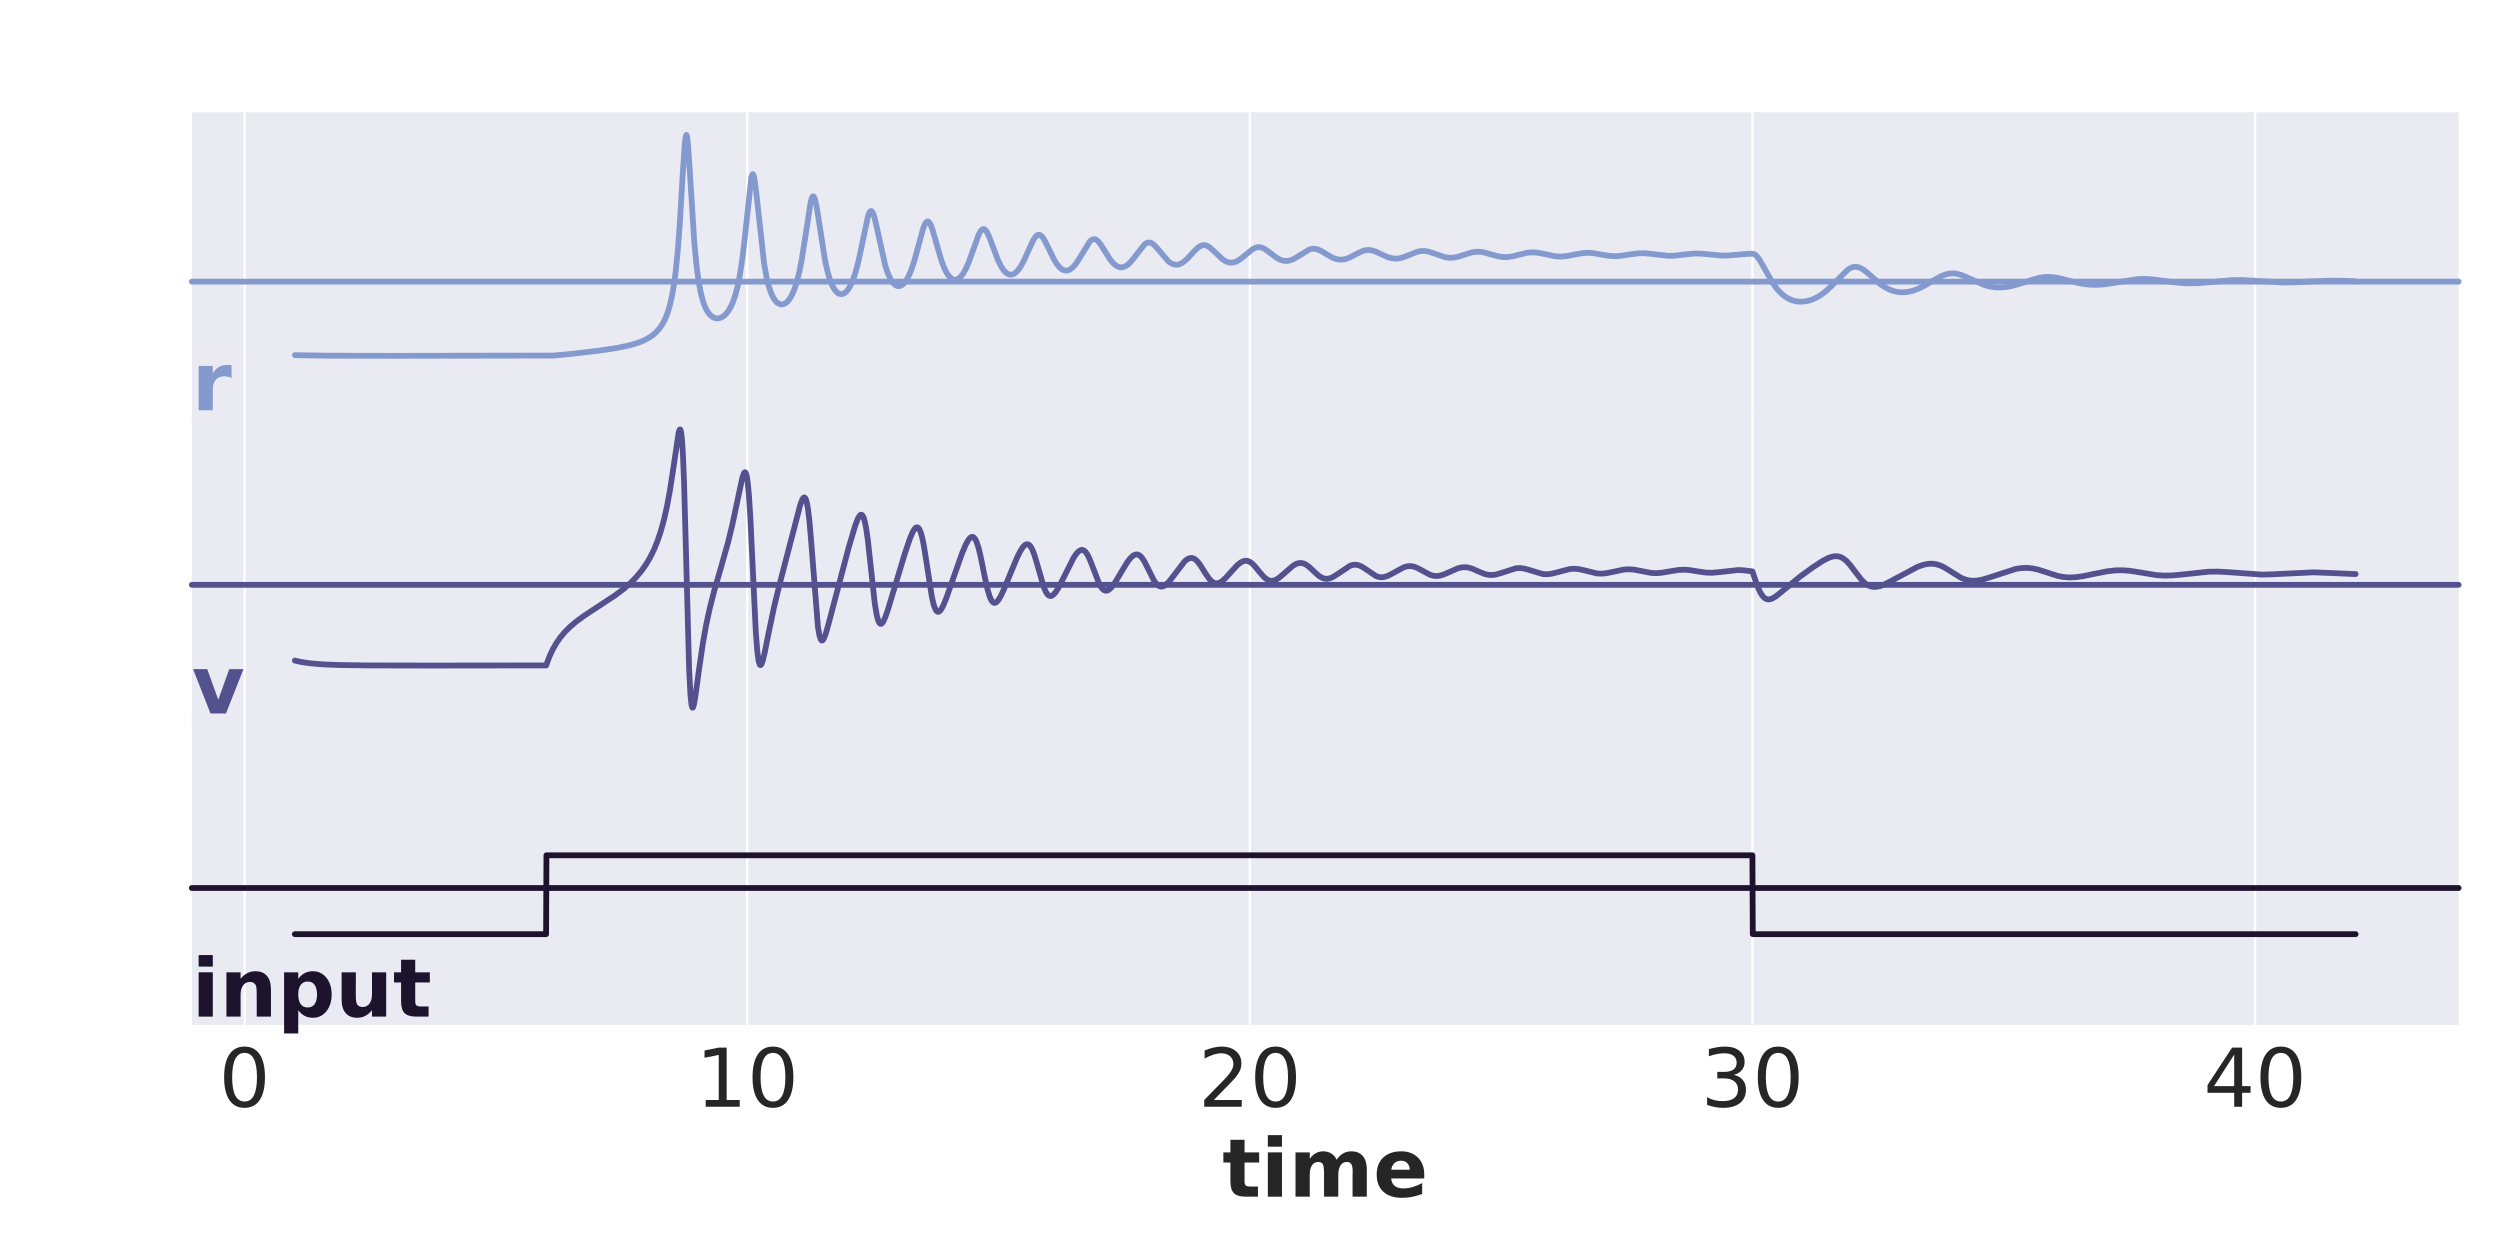 <?xml version="1.0" encoding="utf-8" standalone="no"?>
<!DOCTYPE svg PUBLIC "-//W3C//DTD SVG 1.1//EN"
  "http://www.w3.org/Graphics/SVG/1.1/DTD/svg11.dtd">
<!-- Created with matplotlib (https://matplotlib.org/) -->
<svg height="432pt" version="1.1" viewBox="0 0 864 432" width="864pt" xmlns="http://www.w3.org/2000/svg" xmlns:xlink="http://www.w3.org/1999/xlink">
 <defs>
  <style type="text/css">
*{stroke-linecap:butt;stroke-linejoin:round;}
  </style>
 </defs>
 <g id="figure_1">
  <g id="patch_1">
   <path d="M 0 432 
L 864 432 
L 864 0 
L 0 0 
z
" style="fill:#ffffff;"/>
  </g>
  <g id="axes_1">
   <g id="patch_2">
    <path d="M 66.3 144.639 
L 849.7 144.639 
L 849.7 38.8 
L 66.3 38.8 
z
" style="fill:#eaeaf2;"/>
   </g>
   <g id="matplotlib.axis_1">
    <g id="xtick_1">
     <g id="line2d_1">
      <path clip-path="url(#p7f8eda6857)" d="M 84.521 144.639 
L 84.521 38.8 
" style="fill:none;stroke:#ffffff;stroke-linecap:round;stroke-width:0.8;"/>
     </g>
    </g>
    <g id="xtick_2">
     <g id="line2d_2">
      <path clip-path="url(#p7f8eda6857)" d="M 258.232 144.639 
L 258.232 38.8 
" style="fill:none;stroke:#ffffff;stroke-linecap:round;stroke-width:0.8;"/>
     </g>
    </g>
    <g id="xtick_3">
     <g id="line2d_3">
      <path clip-path="url(#p7f8eda6857)" d="M 431.943 144.639 
L 431.943 38.8 
" style="fill:none;stroke:#ffffff;stroke-linecap:round;stroke-width:0.8;"/>
     </g>
    </g>
    <g id="xtick_4">
     <g id="line2d_4">
      <path clip-path="url(#p7f8eda6857)" d="M 605.655 144.639 
L 605.655 38.8 
" style="fill:none;stroke:#ffffff;stroke-linecap:round;stroke-width:0.8;"/>
     </g>
    </g>
    <g id="xtick_5">
     <g id="line2d_5">
      <path clip-path="url(#p7f8eda6857)" d="M 779.366 144.639 
L 779.366 38.8 
" style="fill:none;stroke:#ffffff;stroke-linecap:round;stroke-width:0.8;"/>
     </g>
    </g>
   </g>
   <g id="matplotlib.axis_2"/>
   <g id="line2d_6">
    <path clip-path="url(#p7f8eda6857)" d="M 101.909 122.747 
L 113.826 122.924 
L 136.825 122.972 
L 191.231 122.876 
L 196.165 122.434 
L 206.136 121.299 
L 212.424 120.388 
L 216.559 119.576 
L 219.599 118.761 
L 221.944 117.908 
L 223.82 116.995 
L 225.366 115.999 
L 226.669 114.9 
L 227.815 113.64 
L 228.823 112.202 
L 229.743 110.497 
L 230.594 108.441 
L 231.394 105.906 
L 232.14 102.772 
L 232.853 98.797 
L 233.548 93.599 
L 234.242 86.601 
L 234.955 77.05 
L 235.962 60.002 
L 236.674 49.528 
L 237.022 46.983 
L 237.213 46.626 
L 237.23 46.632 
L 237.352 46.859 
L 237.543 47.843 
L 237.838 50.714 
L 238.342 58.251 
L 239.958 83.889 
L 240.704 91.732 
L 241.434 97.192 
L 242.181 101.173 
L 242.928 104.019 
L 243.692 106.108 
L 244.474 107.629 
L 245.273 108.711 
L 246.072 109.429 
L 246.871 109.855 
L 247.67 110.034 
L 248.487 109.988 
L 249.303 109.719 
L 250.137 109.208 
L 250.971 108.434 
L 251.805 107.354 
L 252.638 105.896 
L 253.455 104.004 
L 254.254 101.571 
L 255.036 98.453 
L 255.817 94.379 
L 256.616 88.952 
L 257.468 81.555 
L 259.674 61.283 
L 260.004 60.288 
L 260.195 60.189 
L 260.351 60.375 
L 260.577 61.054 
L 260.907 62.843 
L 261.411 66.966 
L 264.103 91.3 
L 264.92 95.787 
L 265.719 99.01 
L 266.518 101.347 
L 267.3 102.977 
L 268.064 104.077 
L 268.794 104.757 
L 269.488 105.115 
L 270.166 105.221 
L 270.843 105.099 
L 271.538 104.74 
L 272.25 104.115 
L 272.997 103.158 
L 273.779 101.779 
L 274.578 99.898 
L 275.395 97.381 
L 276.228 94.056 
L 277.097 89.642 
L 278.087 83.385 
L 280.172 69.791 
L 280.641 68.265 
L 280.953 67.869 
L 281.162 67.901 
L 281.388 68.202 
L 281.7 69.053 
L 282.135 70.959 
L 282.812 75.087 
L 285.105 89.809 
L 286.008 93.882 
L 286.86 96.751 
L 287.676 98.763 
L 288.458 100.127 
L 289.187 100.98 
L 289.882 101.464 
L 290.525 101.652 
L 291.15 101.608 
L 291.793 101.336 
L 292.47 100.795 
L 293.183 99.933 
L 293.947 98.644 
L 294.763 96.806 
L 295.615 94.316 
L 296.535 90.9 
L 297.595 86.05 
L 299.992 74.679 
L 300.513 73.375 
L 300.878 72.963 
L 301.156 72.949 
L 301.434 73.194 
L 301.781 73.848 
L 302.25 75.267 
L 302.945 78.191 
L 305.933 91.695 
L 306.854 94.461 
L 307.705 96.351 
L 308.504 97.608 
L 309.234 98.365 
L 309.911 98.765 
L 310.554 98.89 
L 311.179 98.784 
L 311.822 98.445 
L 312.517 97.811 
L 313.264 96.811 
L 314.08 95.32 
L 314.966 93.207 
L 315.956 90.226 
L 317.19 85.738 
L 319.083 78.85 
L 319.743 77.281 
L 320.212 76.663 
L 320.577 76.51 
L 320.89 76.614 
L 321.254 77.003 
L 321.706 77.848 
L 322.331 79.556 
L 323.339 83.075 
L 325.267 89.798 
L 326.292 92.537 
L 327.195 94.351 
L 328.012 95.522 
L 328.759 96.23 
L 329.454 96.594 
L 330.096 96.69 
L 330.739 96.562 
L 331.399 96.2 
L 332.111 95.547 
L 332.893 94.515 
L 333.762 92.98 
L 334.752 90.746 
L 335.985 87.361 
L 338.243 81.066 
L 338.938 79.811 
L 339.459 79.28 
L 339.876 79.145 
L 340.258 79.253 
L 340.675 79.617 
L 341.196 80.397 
L 341.891 81.884 
L 343.038 84.96 
L 344.897 89.869 
L 345.939 92.002 
L 346.842 93.38 
L 347.659 94.246 
L 348.406 94.729 
L 349.1 94.923 
L 349.778 94.88 
L 350.473 94.604 
L 351.202 94.066 
L 352.001 93.189 
L 352.905 91.85 
L 353.964 89.855 
L 355.493 86.435 
L 357.074 83.046 
L 357.873 81.832 
L 358.463 81.297 
L 358.95 81.128 
L 359.401 81.199 
L 359.888 81.514 
L 360.461 82.173 
L 361.208 83.402 
L 362.424 85.908 
L 364.37 89.857 
L 365.447 91.533 
L 366.367 92.573 
L 367.184 93.177 
L 367.931 93.469 
L 368.66 93.517 
L 369.39 93.335 
L 370.154 92.906 
L 370.988 92.169 
L 371.926 91.029 
L 373.073 89.259 
L 376.651 83.421 
L 377.346 82.85 
L 377.919 82.646 
L 378.458 82.687 
L 379.013 82.962 
L 379.656 83.543 
L 380.49 84.627 
L 381.88 86.874 
L 383.704 89.723 
L 384.798 91.027 
L 385.736 91.813 
L 386.57 92.237 
L 387.352 92.396 
L 388.133 92.326 
L 388.932 92.026 
L 389.801 91.45 
L 390.774 90.524 
L 391.972 89.053 
L 395.464 84.543 
L 396.246 84.005 
L 396.906 83.808 
L 397.531 83.852 
L 398.174 84.125 
L 398.921 84.698 
L 399.894 85.751 
L 403.906 90.435 
L 404.896 91.088 
L 405.782 91.415 
L 406.634 91.497 
L 407.485 91.352 
L 408.371 90.972 
L 409.361 90.295 
L 410.542 89.203 
L 412.939 86.578 
L 414.173 85.448 
L 415.059 84.919 
L 415.823 84.713 
L 416.535 84.746 
L 417.282 85.009 
L 418.151 85.567 
L 419.297 86.594 
L 422.615 89.716 
L 423.709 90.365 
L 424.682 90.694 
L 425.62 90.777 
L 426.558 90.632 
L 427.548 90.246 
L 428.66 89.565 
L 430.119 88.388 
L 432.864 86.132 
L 433.871 85.618 
L 434.74 85.416 
L 435.556 85.449 
L 436.425 85.714 
L 437.433 86.269 
L 438.892 87.362 
L 441.376 89.219 
L 442.592 89.836 
L 443.669 90.14 
L 444.694 90.199 
L 445.719 90.035 
L 446.83 89.627 
L 448.151 88.891 
L 452.615 86.178 
L 453.605 85.969 
L 454.543 85.994 
L 455.533 86.249 
L 456.697 86.79 
L 458.677 88.006 
L 460.588 89.076 
L 461.874 89.546 
L 463.038 89.737 
L 464.167 89.696 
L 465.348 89.427 
L 466.703 88.88 
L 468.857 87.727 
L 470.75 86.813 
L 471.966 86.467 
L 473.061 86.386 
L 474.155 86.533 
L 475.389 86.931 
L 477.212 87.787 
L 479.644 88.885 
L 481.051 89.267 
L 482.32 89.384 
L 483.588 89.275 
L 484.96 88.927 
L 486.767 88.22 
L 489.772 87.029 
L 491.109 86.761 
L 492.325 86.741 
L 493.593 86.946 
L 495.157 87.438 
L 499.413 88.9 
L 500.855 89.085 
L 502.262 89.039 
L 503.773 88.759 
L 505.771 88.139 
L 508.793 87.208 
L 510.27 87.003 
L 511.659 87.037 
L 513.171 87.304 
L 515.446 87.967 
L 518 88.647 
L 519.65 88.852 
L 521.214 88.819 
L 522.916 88.552 
L 525.487 87.886 
L 527.919 87.338 
L 529.552 87.201 
L 531.132 87.293 
L 533.026 87.642 
L 537.751 88.614 
L 539.505 88.678 
L 541.312 88.517 
L 543.727 88.054 
L 546.975 87.459 
L 548.799 87.367 
L 550.623 87.503 
L 553.159 87.943 
L 556.355 88.455 
L 558.336 88.536 
L 560.368 88.391 
L 563.373 87.915 
L 566.222 87.544 
L 568.237 87.51 
L 570.426 87.708 
L 576.68 88.422 
L 578.903 88.342 
L 581.926 87.98 
L 585.33 87.627 
L 587.589 87.628 
L 590.264 87.868 
L 595.006 88.319 
L 597.473 88.289 
L 600.634 88.004 
L 604.543 87.693 
L 606.072 87.757 
L 606.645 88.071 
L 607.305 88.71 
L 608.139 89.859 
L 609.355 91.963 
L 612.603 97.738 
L 614.01 99.704 
L 615.33 101.176 
L 616.633 102.3 
L 617.936 103.136 
L 619.274 103.733 
L 620.646 104.106 
L 622.07 104.263 
L 623.547 104.202 
L 625.058 103.918 
L 626.604 103.399 
L 628.168 102.639 
L 629.766 101.613 
L 631.451 100.261 
L 633.344 98.443 
L 638.59 93.198 
L 639.667 92.559 
L 640.605 92.254 
L 641.474 92.201 
L 642.36 92.373 
L 643.315 92.792 
L 644.462 93.553 
L 646.077 94.92 
L 649.951 98.278 
L 651.636 99.395 
L 653.199 100.172 
L 654.728 100.686 
L 656.257 100.968 
L 657.82 101.029 
L 659.418 100.868 
L 661.086 100.476 
L 662.875 99.822 
L 664.89 98.842 
L 667.739 97.178 
L 670.71 95.51 
L 672.325 94.857 
L 673.697 94.537 
L 674.983 94.463 
L 676.286 94.612 
L 677.727 95.007 
L 679.551 95.754 
L 685.909 98.555 
L 687.855 99.059 
L 689.731 99.317 
L 691.624 99.352 
L 693.587 99.163 
L 695.741 98.726 
L 698.364 97.953 
L 704.444 96.068 
L 706.39 95.762 
L 708.196 95.701 
L 710.073 95.862 
L 712.279 96.286 
L 716.76 97.451 
L 719.766 98.085 
L 722.232 98.379 
L 724.612 98.439 
L 727.114 98.276 
L 730.049 97.853 
L 738.648 96.458 
L 741.15 96.387 
L 743.773 96.54 
L 747.264 96.988 
L 753.257 97.765 
L 756.419 97.925 
L 759.58 97.859 
L 763.419 97.54 
L 771.445 96.813 
L 774.85 96.785 
L 778.706 96.988 
L 788.729 97.63 
L 792.881 97.586 
L 798.683 97.271 
L 804.919 96.999 
L 809.557 97.035 
L 814.091 97.222 
L 814.091 97.222 
" style="fill:none;stroke:#849acf;stroke-linecap:round;stroke-width:2;"/>
   </g>
   <g id="line2d_7">
    <path d="M 66.3 97.33 
L 849.7 97.33 
" style="fill:none;stroke:#849acf;stroke-linecap:round;stroke-width:2;"/>
   </g>
   <g id="text_1">
    <!-- r -->
    <defs>
     <path d="M 49.031 39.797 
Q 46.734 40.875 44.453 41.375 
Q 42.188 41.891 39.891 41.891 
Q 33.156 41.891 29.516 37.562 
Q 25.875 33.25 25.875 25.203 
L 25.875 0 
L 8.406 0 
L 8.406 54.688 
L 25.875 54.688 
L 25.875 45.703 
Q 29.25 51.078 33.609 53.531 
Q 37.984 56 44.094 56 
Q 44.969 56 45.984 55.922 
Q 47.016 55.859 48.969 55.609 
z
" id="DejaVuSans-Bold-114"/>
    </defs>
    <g style="fill:#849acf;" transform="translate(66.3 141.781)scale(0.28 -0.28)">
     <use xlink:href="#DejaVuSans-Bold-114"/>
    </g>
   </g>
  </g>
  <g id="axes_2">
   <g id="patch_3">
    <path d="M 66.3 249.419 
L 849.7 249.419 
L 849.7 143.581 
L 66.3 143.581 
z
" style="fill:#eaeaf2;"/>
   </g>
   <g id="matplotlib.axis_3">
    <g id="xtick_6">
     <g id="line2d_8">
      <path clip-path="url(#p855bb37099)" d="M 84.521 249.419 
L 84.521 143.581 
" style="fill:none;stroke:#ffffff;stroke-linecap:round;stroke-width:0.8;"/>
     </g>
    </g>
    <g id="xtick_7">
     <g id="line2d_9">
      <path clip-path="url(#p855bb37099)" d="M 258.232 249.419 
L 258.232 143.581 
" style="fill:none;stroke:#ffffff;stroke-linecap:round;stroke-width:0.8;"/>
     </g>
    </g>
    <g id="xtick_8">
     <g id="line2d_10">
      <path clip-path="url(#p855bb37099)" d="M 431.943 249.419 
L 431.943 143.581 
" style="fill:none;stroke:#ffffff;stroke-linecap:round;stroke-width:0.8;"/>
     </g>
    </g>
    <g id="xtick_9">
     <g id="line2d_11">
      <path clip-path="url(#p855bb37099)" d="M 605.655 249.419 
L 605.655 143.581 
" style="fill:none;stroke:#ffffff;stroke-linecap:round;stroke-width:0.8;"/>
     </g>
    </g>
    <g id="xtick_10">
     <g id="line2d_12">
      <path clip-path="url(#p855bb37099)" d="M 779.366 249.419 
L 779.366 143.581 
" style="fill:none;stroke:#ffffff;stroke-linecap:round;stroke-width:0.8;"/>
     </g>
    </g>
   </g>
   <g id="matplotlib.axis_4"/>
   <g id="line2d_13">
    <path clip-path="url(#p855bb37099)" d="M 101.909 228.303 
L 104.341 228.832 
L 107.416 229.265 
L 111.481 229.599 
L 117.265 229.834 
L 126.715 229.971 
L 149.245 230.017 
L 188.747 229.966 
L 189.824 227.045 
L 190.988 224.519 
L 192.256 222.292 
L 193.663 220.271 
L 195.244 218.393 
L 197.051 216.595 
L 199.205 214.772 
L 201.915 212.783 
L 205.927 210.141 
L 212.633 205.729 
L 215.568 203.508 
L 217.914 201.46 
L 219.911 199.425 
L 221.666 197.323 
L 223.246 195.079 
L 224.671 192.671 
L 225.991 189.996 
L 227.224 186.981 
L 228.371 183.581 
L 229.465 179.627 
L 230.525 174.937 
L 231.567 169.29 
L 232.696 161.881 
L 234.555 149.442 
L 234.903 148.462 
L 235.076 148.415 
L 235.215 148.652 
L 235.424 149.561 
L 235.684 151.826 
L 236.014 156.888 
L 236.414 166.795 
L 236.97 186.936 
L 238.151 231.027 
L 238.62 240.181 
L 238.985 243.615 
L 239.263 244.551 
L 239.419 244.586 
L 239.593 244.295 
L 239.871 243.271 
L 240.34 240.535 
L 241.486 232.057 
L 242.876 222.531 
L 244.074 215.839 
L 245.343 209.998 
L 246.836 204.182 
L 249.164 196.142 
L 251.579 187.561 
L 253.142 181.141 
L 254.74 173.575 
L 256.547 165.111 
L 257.085 163.573 
L 257.398 163.212 
L 257.589 163.256 
L 257.798 163.584 
L 258.058 164.477 
L 258.388 166.516 
L 258.788 170.561 
L 259.274 177.991 
L 259.969 192.545 
L 261.202 218.427 
L 261.741 225.301 
L 262.175 228.432 
L 262.523 229.618 
L 262.783 229.886 
L 262.974 229.807 
L 263.235 229.394 
L 263.617 228.3 
L 264.242 225.718 
L 265.684 218.504 
L 267.543 209.678 
L 269.349 202.219 
L 276.541 174.572 
L 277.253 172.662 
L 277.688 172.02 
L 277.983 171.91 
L 278.226 172.065 
L 278.504 172.564 
L 278.834 173.669 
L 279.234 175.854 
L 279.72 179.877 
L 280.345 187.144 
L 282.673 216.586 
L 283.194 219.634 
L 283.611 220.925 
L 283.941 221.337 
L 284.202 221.344 
L 284.48 221.095 
L 284.862 220.406 
L 285.418 218.887 
L 286.321 215.674 
L 293.252 189.439 
L 295.528 181.734 
L 296.466 179.263 
L 297.074 178.218 
L 297.491 177.888 
L 297.803 177.906 
L 298.099 178.17 
L 298.446 178.833 
L 298.846 180.122 
L 299.332 182.515 
L 299.923 186.634 
L 300.756 194.213 
L 302.32 208.533 
L 302.98 212.509 
L 303.501 214.456 
L 303.935 215.332 
L 304.283 215.606 
L 304.578 215.584 
L 304.908 215.324 
L 305.342 214.674 
L 305.95 213.326 
L 306.871 210.682 
L 308.695 204.618 
L 312.76 191.147 
L 314.497 186.062 
L 315.487 183.769 
L 316.165 182.694 
L 316.651 182.285 
L 317.033 182.234 
L 317.363 182.414 
L 317.728 182.887 
L 318.162 183.861 
L 318.666 185.587 
L 319.291 188.605 
L 320.143 193.96 
L 322.053 206.302 
L 322.731 209.144 
L 323.287 210.612 
L 323.738 211.26 
L 324.121 211.466 
L 324.468 211.416 
L 324.868 211.119 
L 325.389 210.418 
L 326.084 209.07 
L 327.108 206.536 
L 328.967 201.23 
L 332.441 191.347 
L 333.779 188.182 
L 334.682 186.564 
L 335.342 185.8 
L 335.829 185.538 
L 336.228 185.552 
L 336.628 185.802 
L 337.062 186.367 
L 337.566 187.429 
L 338.157 189.236 
L 338.903 192.293 
L 340.258 199.012 
L 341.37 204.004 
L 342.1 206.351 
L 342.69 207.585 
L 343.194 208.172 
L 343.628 208.363 
L 344.045 208.302 
L 344.514 207.987 
L 345.088 207.311 
L 345.852 206.03 
L 346.929 203.747 
L 348.84 199.081 
L 351.55 192.574 
L 352.783 190.16 
L 353.669 188.876 
L 354.329 188.273 
L 354.85 188.067 
L 355.302 188.114 
L 355.753 188.392 
L 356.24 188.969 
L 356.813 190.028 
L 357.491 191.784 
L 358.411 194.861 
L 360.756 202.991 
L 361.503 204.663 
L 362.111 205.524 
L 362.632 205.909 
L 363.101 205.997 
L 363.588 205.858 
L 364.144 205.45 
L 364.839 204.64 
L 365.759 203.186 
L 367.114 200.575 
L 371.11 192.64 
L 372.134 191.179 
L 372.916 190.418 
L 373.542 190.093 
L 374.08 190.053 
L 374.584 190.238 
L 375.122 190.689 
L 375.73 191.519 
L 376.443 192.897 
L 377.398 195.285 
L 379.934 201.878 
L 380.698 203.154 
L 381.341 203.828 
L 381.914 204.121 
L 382.453 204.15 
L 383.009 203.954 
L 383.652 203.483 
L 384.451 202.605 
L 385.528 201.059 
L 387.317 198.035 
L 389.592 194.286 
L 390.739 192.81 
L 391.608 192.027 
L 392.32 191.668 
L 392.928 191.6 
L 393.501 191.759 
L 394.092 192.159 
L 394.752 192.889 
L 395.551 194.134 
L 396.663 196.336 
L 398.782 200.579 
L 399.633 201.767 
L 400.345 202.406 
L 400.971 202.689 
L 401.579 202.725 
L 402.221 202.531 
L 402.951 202.062 
L 403.837 201.212 
L 405.035 199.727 
L 409.448 193.958 
L 410.386 193.226 
L 411.167 192.887 
L 411.845 192.827 
L 412.488 192.989 
L 413.165 193.397 
L 413.929 194.136 
L 414.867 195.383 
L 416.57 198.116 
L 417.89 200.023 
L 418.776 200.939 
L 419.54 201.424 
L 420.235 201.61 
L 420.93 201.563 
L 421.677 201.281 
L 422.546 200.702 
L 423.657 199.67 
L 425.464 197.636 
L 427.566 195.358 
L 428.712 194.431 
L 429.633 193.958 
L 430.432 193.791 
L 431.179 193.864 
L 431.926 194.167 
L 432.742 194.748 
L 433.733 195.747 
L 435.47 197.893 
L 436.894 199.489 
L 437.849 200.243 
L 438.666 200.621 
L 439.448 200.741 
L 440.229 200.636 
L 441.098 200.288 
L 442.14 199.613 
L 443.565 198.399 
L 446.83 195.539 
L 447.959 194.891 
L 448.898 194.601 
L 449.749 194.567 
L 450.583 194.758 
L 451.468 195.199 
L 452.511 195.982 
L 454.178 197.565 
L 455.846 199.043 
L 456.888 199.68 
L 457.792 199.983 
L 458.66 200.044 
L 459.563 199.881 
L 460.588 199.46 
L 461.874 198.67 
L 466.599 195.522 
L 467.658 195.215 
L 468.614 195.167 
L 469.552 195.343 
L 470.559 195.766 
L 471.793 196.545 
L 475.51 199.07 
L 476.552 199.411 
L 477.543 199.503 
L 478.55 199.37 
L 479.679 198.989 
L 481.121 198.252 
L 485.203 196.026 
L 486.402 195.704 
L 487.479 195.642 
L 488.538 195.806 
L 489.685 196.214 
L 491.179 197.004 
L 494.097 198.591 
L 495.313 198.963 
L 496.425 199.074 
L 497.554 198.96 
L 498.822 198.603 
L 500.525 197.869 
L 503.842 196.406 
L 505.197 196.083 
L 506.413 196.021 
L 507.612 196.186 
L 508.95 196.604 
L 510.999 197.517 
L 513.084 198.364 
L 514.421 198.669 
L 515.672 198.727 
L 516.975 198.56 
L 518.521 198.125 
L 523.923 196.391 
L 525.278 196.319 
L 526.633 196.472 
L 528.179 196.881 
L 533.165 198.39 
L 534.572 198.462 
L 536.031 198.309 
L 537.803 197.888 
L 542.511 196.651 
L 544.057 196.553 
L 545.585 196.683 
L 547.374 197.073 
L 551.891 198.17 
L 553.489 198.251 
L 555.139 198.106 
L 557.241 197.678 
L 561.167 196.848 
L 562.922 196.74 
L 564.641 196.862 
L 566.761 197.254 
L 570.617 197.998 
L 572.424 198.084 
L 574.282 197.943 
L 576.853 197.499 
L 580.136 196.969 
L 582.082 196.892 
L 584.045 197.041 
L 586.981 197.526 
L 589.76 197.9 
L 591.775 197.942 
L 593.964 197.754 
L 600.652 197.006 
L 602.841 197.115 
L 605.637 197.473 
L 607.305 202.424 
L 608.26 204.583 
L 609.059 205.871 
L 609.772 206.623 
L 610.432 207.016 
L 611.092 207.16 
L 611.804 207.087 
L 612.655 206.764 
L 613.75 206.091 
L 615.417 204.774 
L 622.227 199.169 
L 626.535 196.054 
L 629.87 193.878 
L 631.781 192.878 
L 633.171 192.389 
L 634.3 192.215 
L 635.307 192.284 
L 636.245 192.572 
L 637.183 193.099 
L 638.173 193.919 
L 639.32 195.171 
L 640.97 197.347 
L 643.263 200.316 
L 644.462 201.501 
L 645.504 202.229 
L 646.494 202.654 
L 647.484 202.837 
L 648.544 202.804 
L 649.76 202.535 
L 651.254 201.965 
L 653.338 200.912 
L 662.771 195.864 
L 664.717 195.196 
L 666.315 194.874 
L 667.722 194.811 
L 669.042 194.971 
L 670.362 195.356 
L 671.787 196.008 
L 673.576 197.092 
L 677.641 199.639 
L 679.135 200.259 
L 680.524 200.601 
L 681.931 200.719 
L 683.46 200.62 
L 685.232 200.275 
L 687.542 199.583 
L 696.645 196.621 
L 698.694 196.315 
L 700.553 196.259 
L 702.36 196.43 
L 704.271 196.84 
L 706.72 197.612 
L 711.167 199.041 
L 713.199 199.427 
L 715.145 199.57 
L 717.212 199.492 
L 719.627 199.169 
L 723.222 198.435 
L 728.295 197.43 
L 731.022 197.127 
L 733.454 197.078 
L 735.903 197.254 
L 738.839 197.701 
L 745.44 198.783 
L 748.115 198.935 
L 750.877 198.864 
L 754.317 198.539 
L 763.246 197.588 
L 766.459 197.541 
L 769.847 197.722 
L 781.763 198.584 
L 785.637 198.463 
L 799.534 197.802 
L 804.328 197.984 
L 813.622 198.382 
L 814.091 198.385 
L 814.091 198.385 
" style="fill:none;stroke:#54518f;stroke-linecap:round;stroke-width:2;"/>
   </g>
   <g id="line2d_14">
    <path d="M 66.3 202.11 
L 849.7 202.11 
" style="fill:none;stroke:#54518f;stroke-linecap:round;stroke-width:2;"/>
   </g>
   <g id="text_2">
    <!-- v -->
    <defs>
     <path d="M 1.516 54.688 
L 19 54.688 
L 32.625 16.891 
L 46.188 54.688 
L 63.719 54.688 
L 42.188 0 
L 23 0 
z
" id="DejaVuSans-Bold-118"/>
    </defs>
    <g style="fill:#54518f;" transform="translate(66.3 246.562)scale(0.28 -0.28)">
     <use xlink:href="#DejaVuSans-Bold-118"/>
    </g>
   </g>
  </g>
  <g id="axes_3">
   <g id="patch_4">
    <path d="M 66.3 354.2 
L 849.7 354.2 
L 849.7 248.361 
L 66.3 248.361 
z
" style="fill:#eaeaf2;"/>
   </g>
   <g id="matplotlib.axis_5">
    <g id="xtick_11">
     <g id="line2d_15">
      <path clip-path="url(#p1f45d1b95b)" d="M 84.521 354.2 
L 84.521 248.361 
" style="fill:none;stroke:#ffffff;stroke-linecap:round;stroke-width:0.8;"/>
     </g>
     <g id="text_3">
      <!-- 0 -->
      <defs>
       <path d="M 31.781 66.406 
Q 24.172 66.406 20.328 58.906 
Q 16.5 51.422 16.5 36.375 
Q 16.5 21.391 20.328 13.891 
Q 24.172 6.391 31.781 6.391 
Q 39.453 6.391 43.281 13.891 
Q 47.125 21.391 47.125 36.375 
Q 47.125 51.422 43.281 58.906 
Q 39.453 66.406 31.781 66.406 
z
M 31.781 74.219 
Q 44.047 74.219 50.516 64.516 
Q 56.984 54.828 56.984 36.375 
Q 56.984 17.969 50.516 8.266 
Q 44.047 -1.422 31.781 -1.422 
Q 19.531 -1.422 13.062 8.266 
Q 6.594 17.969 6.594 36.375 
Q 6.594 54.828 13.062 64.516 
Q 19.531 74.219 31.781 74.219 
z
" id="DejaVuSans-48"/>
      </defs>
      <g style="fill:#262626;" transform="translate(75.613 382.476)scale(0.28 -0.28)">
       <use xlink:href="#DejaVuSans-48"/>
      </g>
     </g>
    </g>
    <g id="xtick_12">
     <g id="line2d_16">
      <path clip-path="url(#p1f45d1b95b)" d="M 258.232 354.2 
L 258.232 248.361 
" style="fill:none;stroke:#ffffff;stroke-linecap:round;stroke-width:0.8;"/>
     </g>
     <g id="text_4">
      <!-- 10 -->
      <defs>
       <path d="M 12.406 8.297 
L 28.516 8.297 
L 28.516 63.922 
L 10.984 60.406 
L 10.984 69.391 
L 28.422 72.906 
L 38.281 72.906 
L 38.281 8.297 
L 54.391 8.297 
L 54.391 0 
L 12.406 0 
z
" id="DejaVuSans-49"/>
      </defs>
      <g style="fill:#262626;" transform="translate(240.417 382.476)scale(0.28 -0.28)">
       <use xlink:href="#DejaVuSans-49"/>
       <use x="63.623" xlink:href="#DejaVuSans-48"/>
      </g>
     </g>
    </g>
    <g id="xtick_13">
     <g id="line2d_17">
      <path clip-path="url(#p1f45d1b95b)" d="M 431.943 354.2 
L 431.943 248.361 
" style="fill:none;stroke:#ffffff;stroke-linecap:round;stroke-width:0.8;"/>
     </g>
     <g id="text_5">
      <!-- 20 -->
      <defs>
       <path d="M 19.188 8.297 
L 53.609 8.297 
L 53.609 0 
L 7.328 0 
L 7.328 8.297 
Q 12.938 14.109 22.625 23.891 
Q 32.328 33.688 34.812 36.531 
Q 39.547 41.844 41.422 45.531 
Q 43.312 49.219 43.312 52.781 
Q 43.312 58.594 39.234 62.25 
Q 35.156 65.922 28.609 65.922 
Q 23.969 65.922 18.812 64.312 
Q 13.672 62.703 7.812 59.422 
L 7.812 69.391 
Q 13.766 71.781 18.938 73 
Q 24.125 74.219 28.422 74.219 
Q 39.75 74.219 46.484 68.547 
Q 53.219 62.891 53.219 53.422 
Q 53.219 48.922 51.531 44.891 
Q 49.859 40.875 45.406 35.406 
Q 44.188 33.984 37.641 27.219 
Q 31.109 20.453 19.188 8.297 
z
" id="DejaVuSans-50"/>
      </defs>
      <g style="fill:#262626;" transform="translate(414.128 382.476)scale(0.28 -0.28)">
       <use xlink:href="#DejaVuSans-50"/>
       <use x="63.623" xlink:href="#DejaVuSans-48"/>
      </g>
     </g>
    </g>
    <g id="xtick_14">
     <g id="line2d_18">
      <path clip-path="url(#p1f45d1b95b)" d="M 605.655 354.2 
L 605.655 248.361 
" style="fill:none;stroke:#ffffff;stroke-linecap:round;stroke-width:0.8;"/>
     </g>
     <g id="text_6">
      <!-- 30 -->
      <defs>
       <path d="M 40.578 39.312 
Q 47.656 37.797 51.625 33 
Q 55.609 28.219 55.609 21.188 
Q 55.609 10.406 48.188 4.484 
Q 40.766 -1.422 27.094 -1.422 
Q 22.516 -1.422 17.656 -0.516 
Q 12.797 0.391 7.625 2.203 
L 7.625 11.719 
Q 11.719 9.328 16.594 8.109 
Q 21.484 6.891 26.812 6.891 
Q 36.078 6.891 40.938 10.547 
Q 45.797 14.203 45.797 21.188 
Q 45.797 27.641 41.281 31.266 
Q 36.766 34.906 28.719 34.906 
L 20.219 34.906 
L 20.219 43.016 
L 29.109 43.016 
Q 36.375 43.016 40.234 45.922 
Q 44.094 48.828 44.094 54.297 
Q 44.094 59.906 40.109 62.906 
Q 36.141 65.922 28.719 65.922 
Q 24.656 65.922 20.016 65.031 
Q 15.375 64.156 9.812 62.312 
L 9.812 71.094 
Q 15.438 72.656 20.344 73.438 
Q 25.25 74.219 29.594 74.219 
Q 40.828 74.219 47.359 69.109 
Q 53.906 64.016 53.906 55.328 
Q 53.906 49.266 50.438 45.094 
Q 46.969 40.922 40.578 39.312 
z
" id="DejaVuSans-51"/>
      </defs>
      <g style="fill:#262626;" transform="translate(587.84 382.476)scale(0.28 -0.28)">
       <use xlink:href="#DejaVuSans-51"/>
       <use x="63.623" xlink:href="#DejaVuSans-48"/>
      </g>
     </g>
    </g>
    <g id="xtick_15">
     <g id="line2d_19">
      <path clip-path="url(#p1f45d1b95b)" d="M 779.366 354.2 
L 779.366 248.361 
" style="fill:none;stroke:#ffffff;stroke-linecap:round;stroke-width:0.8;"/>
     </g>
     <g id="text_7">
      <!-- 40 -->
      <defs>
       <path d="M 37.797 64.312 
L 12.891 25.391 
L 37.797 25.391 
z
M 35.203 72.906 
L 47.609 72.906 
L 47.609 25.391 
L 58.016 25.391 
L 58.016 17.188 
L 47.609 17.188 
L 47.609 0 
L 37.797 0 
L 37.797 17.188 
L 4.891 17.188 
L 4.891 26.703 
z
" id="DejaVuSans-52"/>
      </defs>
      <g style="fill:#262626;" transform="translate(761.551 382.476)scale(0.28 -0.28)">
       <use xlink:href="#DejaVuSans-52"/>
       <use x="63.623" xlink:href="#DejaVuSans-48"/>
      </g>
     </g>
    </g>
    <g id="text_8">
     <!-- time -->
     <defs>
      <path d="M 27.484 70.219 
L 27.484 54.688 
L 45.516 54.688 
L 45.516 42.188 
L 27.484 42.188 
L 27.484 19 
Q 27.484 15.188 29 13.844 
Q 30.516 12.5 35.016 12.5 
L 44 12.5 
L 44 0 
L 29 0 
Q 18.656 0 14.328 4.312 
Q 10.016 8.641 10.016 19 
L 10.016 42.188 
L 1.312 42.188 
L 1.312 54.688 
L 10.016 54.688 
L 10.016 70.219 
z
" id="DejaVuSans-Bold-116"/>
      <path d="M 8.406 54.688 
L 25.875 54.688 
L 25.875 0 
L 8.406 0 
z
M 8.406 75.984 
L 25.875 75.984 
L 25.875 61.719 
L 8.406 61.719 
z
" id="DejaVuSans-Bold-105"/>
      <path d="M 59.078 45.609 
Q 62.406 50.688 66.969 53.344 
Q 71.531 56 77 56 
Q 86.422 56 91.359 50.188 
Q 96.297 44.391 96.297 33.297 
L 96.297 0 
L 78.719 0 
L 78.719 28.516 
Q 78.766 29.156 78.781 29.828 
Q 78.812 30.516 78.812 31.781 
Q 78.812 37.594 77.094 40.203 
Q 75.391 42.828 71.578 42.828 
Q 66.609 42.828 63.891 38.719 
Q 61.188 34.625 61.078 26.859 
L 61.078 0 
L 43.5 0 
L 43.5 28.516 
Q 43.5 37.594 41.938 40.203 
Q 40.375 42.828 36.375 42.828 
Q 31.344 42.828 28.609 38.703 
Q 25.875 34.578 25.875 26.906 
L 25.875 0 
L 8.297 0 
L 8.297 54.688 
L 25.875 54.688 
L 25.875 46.688 
Q 29.109 51.312 33.281 53.656 
Q 37.453 56 42.484 56 
Q 48.141 56 52.484 53.266 
Q 56.844 50.531 59.078 45.609 
z
" id="DejaVuSans-Bold-109"/>
      <path d="M 62.984 27.484 
L 62.984 22.516 
L 22.125 22.516 
Q 22.75 16.359 26.562 13.281 
Q 30.375 10.203 37.203 10.203 
Q 42.719 10.203 48.5 11.844 
Q 54.297 13.484 60.406 16.797 
L 60.406 3.328 
Q 54.203 0.984 48 -0.219 
Q 41.797 -1.422 35.594 -1.422 
Q 20.75 -1.422 12.516 6.125 
Q 4.297 13.672 4.297 27.297 
Q 4.297 40.672 12.375 48.328 
Q 20.453 56 34.625 56 
Q 47.516 56 55.25 48.234 
Q 62.984 40.484 62.984 27.484 
z
M 45.016 33.297 
Q 45.016 38.281 42.109 41.328 
Q 39.203 44.391 34.516 44.391 
Q 29.438 44.391 26.266 41.531 
Q 23.094 38.672 22.312 33.297 
z
" id="DejaVuSans-Bold-101"/>
     </defs>
     <g style="fill:#262626;" transform="translate(422.425 413.574)scale(0.28 -0.28)">
      <use xlink:href="#DejaVuSans-Bold-116"/>
      <use x="47.803" xlink:href="#DejaVuSans-Bold-105"/>
      <use x="82.08" xlink:href="#DejaVuSans-Bold-109"/>
      <use x="186.279" xlink:href="#DejaVuSans-Bold-101"/>
     </g>
    </g>
   </g>
   <g id="matplotlib.axis_6"/>
   <g id="line2d_20">
    <path clip-path="url(#p1f45d1b95b)" d="M 101.909 322.843 
L 188.73 322.843 
L 188.852 295.592 
L 605.637 295.592 
L 605.759 322.843 
L 814.091 322.843 
L 814.091 322.843 
" style="fill:none;stroke:#1d132d;stroke-linecap:round;stroke-width:2;"/>
   </g>
   <g id="line2d_21">
    <path d="M 66.3 306.891 
L 849.7 306.891 
" style="fill:none;stroke:#1d132d;stroke-linecap:round;stroke-width:2;"/>
   </g>
   <g id="text_9">
    <!-- input -->
    <defs>
     <path d="M 63.375 33.297 
L 63.375 0 
L 45.797 0 
L 45.797 5.422 
L 45.797 25.484 
Q 45.797 32.562 45.484 35.25 
Q 45.172 37.938 44.391 39.203 
Q 43.359 40.922 41.594 41.875 
Q 39.844 42.828 37.594 42.828 
Q 32.125 42.828 29 38.594 
Q 25.875 34.375 25.875 26.906 
L 25.875 0 
L 8.406 0 
L 8.406 54.688 
L 25.875 54.688 
L 25.875 46.688 
Q 29.828 51.469 34.266 53.734 
Q 38.719 56 44.094 56 
Q 53.562 56 58.469 50.188 
Q 63.375 44.391 63.375 33.297 
z
" id="DejaVuSans-Bold-110"/>
     <path d="M 25.875 7.906 
L 25.875 -20.797 
L 8.406 -20.797 
L 8.406 54.688 
L 25.875 54.688 
L 25.875 46.688 
Q 29.5 51.469 33.891 53.734 
Q 38.281 56 44 56 
Q 54.109 56 60.594 47.969 
Q 67.094 39.938 67.094 27.297 
Q 67.094 14.656 60.594 6.609 
Q 54.109 -1.422 44 -1.422 
Q 38.281 -1.422 33.891 0.844 
Q 29.5 3.125 25.875 7.906 
z
M 37.5 43.312 
Q 31.891 43.312 28.875 39.188 
Q 25.875 35.062 25.875 27.297 
Q 25.875 19.531 28.875 15.406 
Q 31.891 11.281 37.5 11.281 
Q 43.109 11.281 46.062 15.375 
Q 49.031 19.484 49.031 27.297 
Q 49.031 35.109 46.062 39.203 
Q 43.109 43.312 37.5 43.312 
z
" id="DejaVuSans-Bold-112"/>
     <path d="M 7.812 21.297 
L 7.812 54.688 
L 25.391 54.688 
L 25.391 49.219 
Q 25.391 44.781 25.344 38.062 
Q 25.297 31.344 25.297 29.109 
Q 25.297 22.516 25.641 19.609 
Q 25.984 16.703 26.812 15.375 
Q 27.875 13.672 29.609 12.734 
Q 31.344 11.812 33.594 11.812 
Q 39.062 11.812 42.188 16.016 
Q 45.312 20.219 45.312 27.688 
L 45.312 54.688 
L 62.797 54.688 
L 62.797 0 
L 45.312 0 
L 45.312 7.906 
Q 41.359 3.125 36.938 0.844 
Q 32.516 -1.422 27.203 -1.422 
Q 17.719 -1.422 12.766 4.391 
Q 7.812 10.203 7.812 21.297 
z
" id="DejaVuSans-Bold-117"/>
    </defs>
    <g style="fill:#1d132d;" transform="translate(66.3 351.342)scale(0.28 -0.28)">
     <use xlink:href="#DejaVuSans-Bold-105"/>
     <use x="34.277" xlink:href="#DejaVuSans-Bold-110"/>
     <use x="105.469" xlink:href="#DejaVuSans-Bold-112"/>
     <use x="177.051" xlink:href="#DejaVuSans-Bold-117"/>
     <use x="248.242" xlink:href="#DejaVuSans-Bold-116"/>
    </g>
   </g>
  </g>
 </g>
 <defs>
  <clipPath id="p7f8eda6857">
   <rect height="105.839" width="783.4" x="66.3" y="38.8"/>
  </clipPath>
  <clipPath id="p855bb37099">
   <rect height="105.839" width="783.4" x="66.3" y="143.581"/>
  </clipPath>
  <clipPath id="p1f45d1b95b">
   <rect height="105.839" width="783.4" x="66.3" y="248.361"/>
  </clipPath>
 </defs>
</svg>
